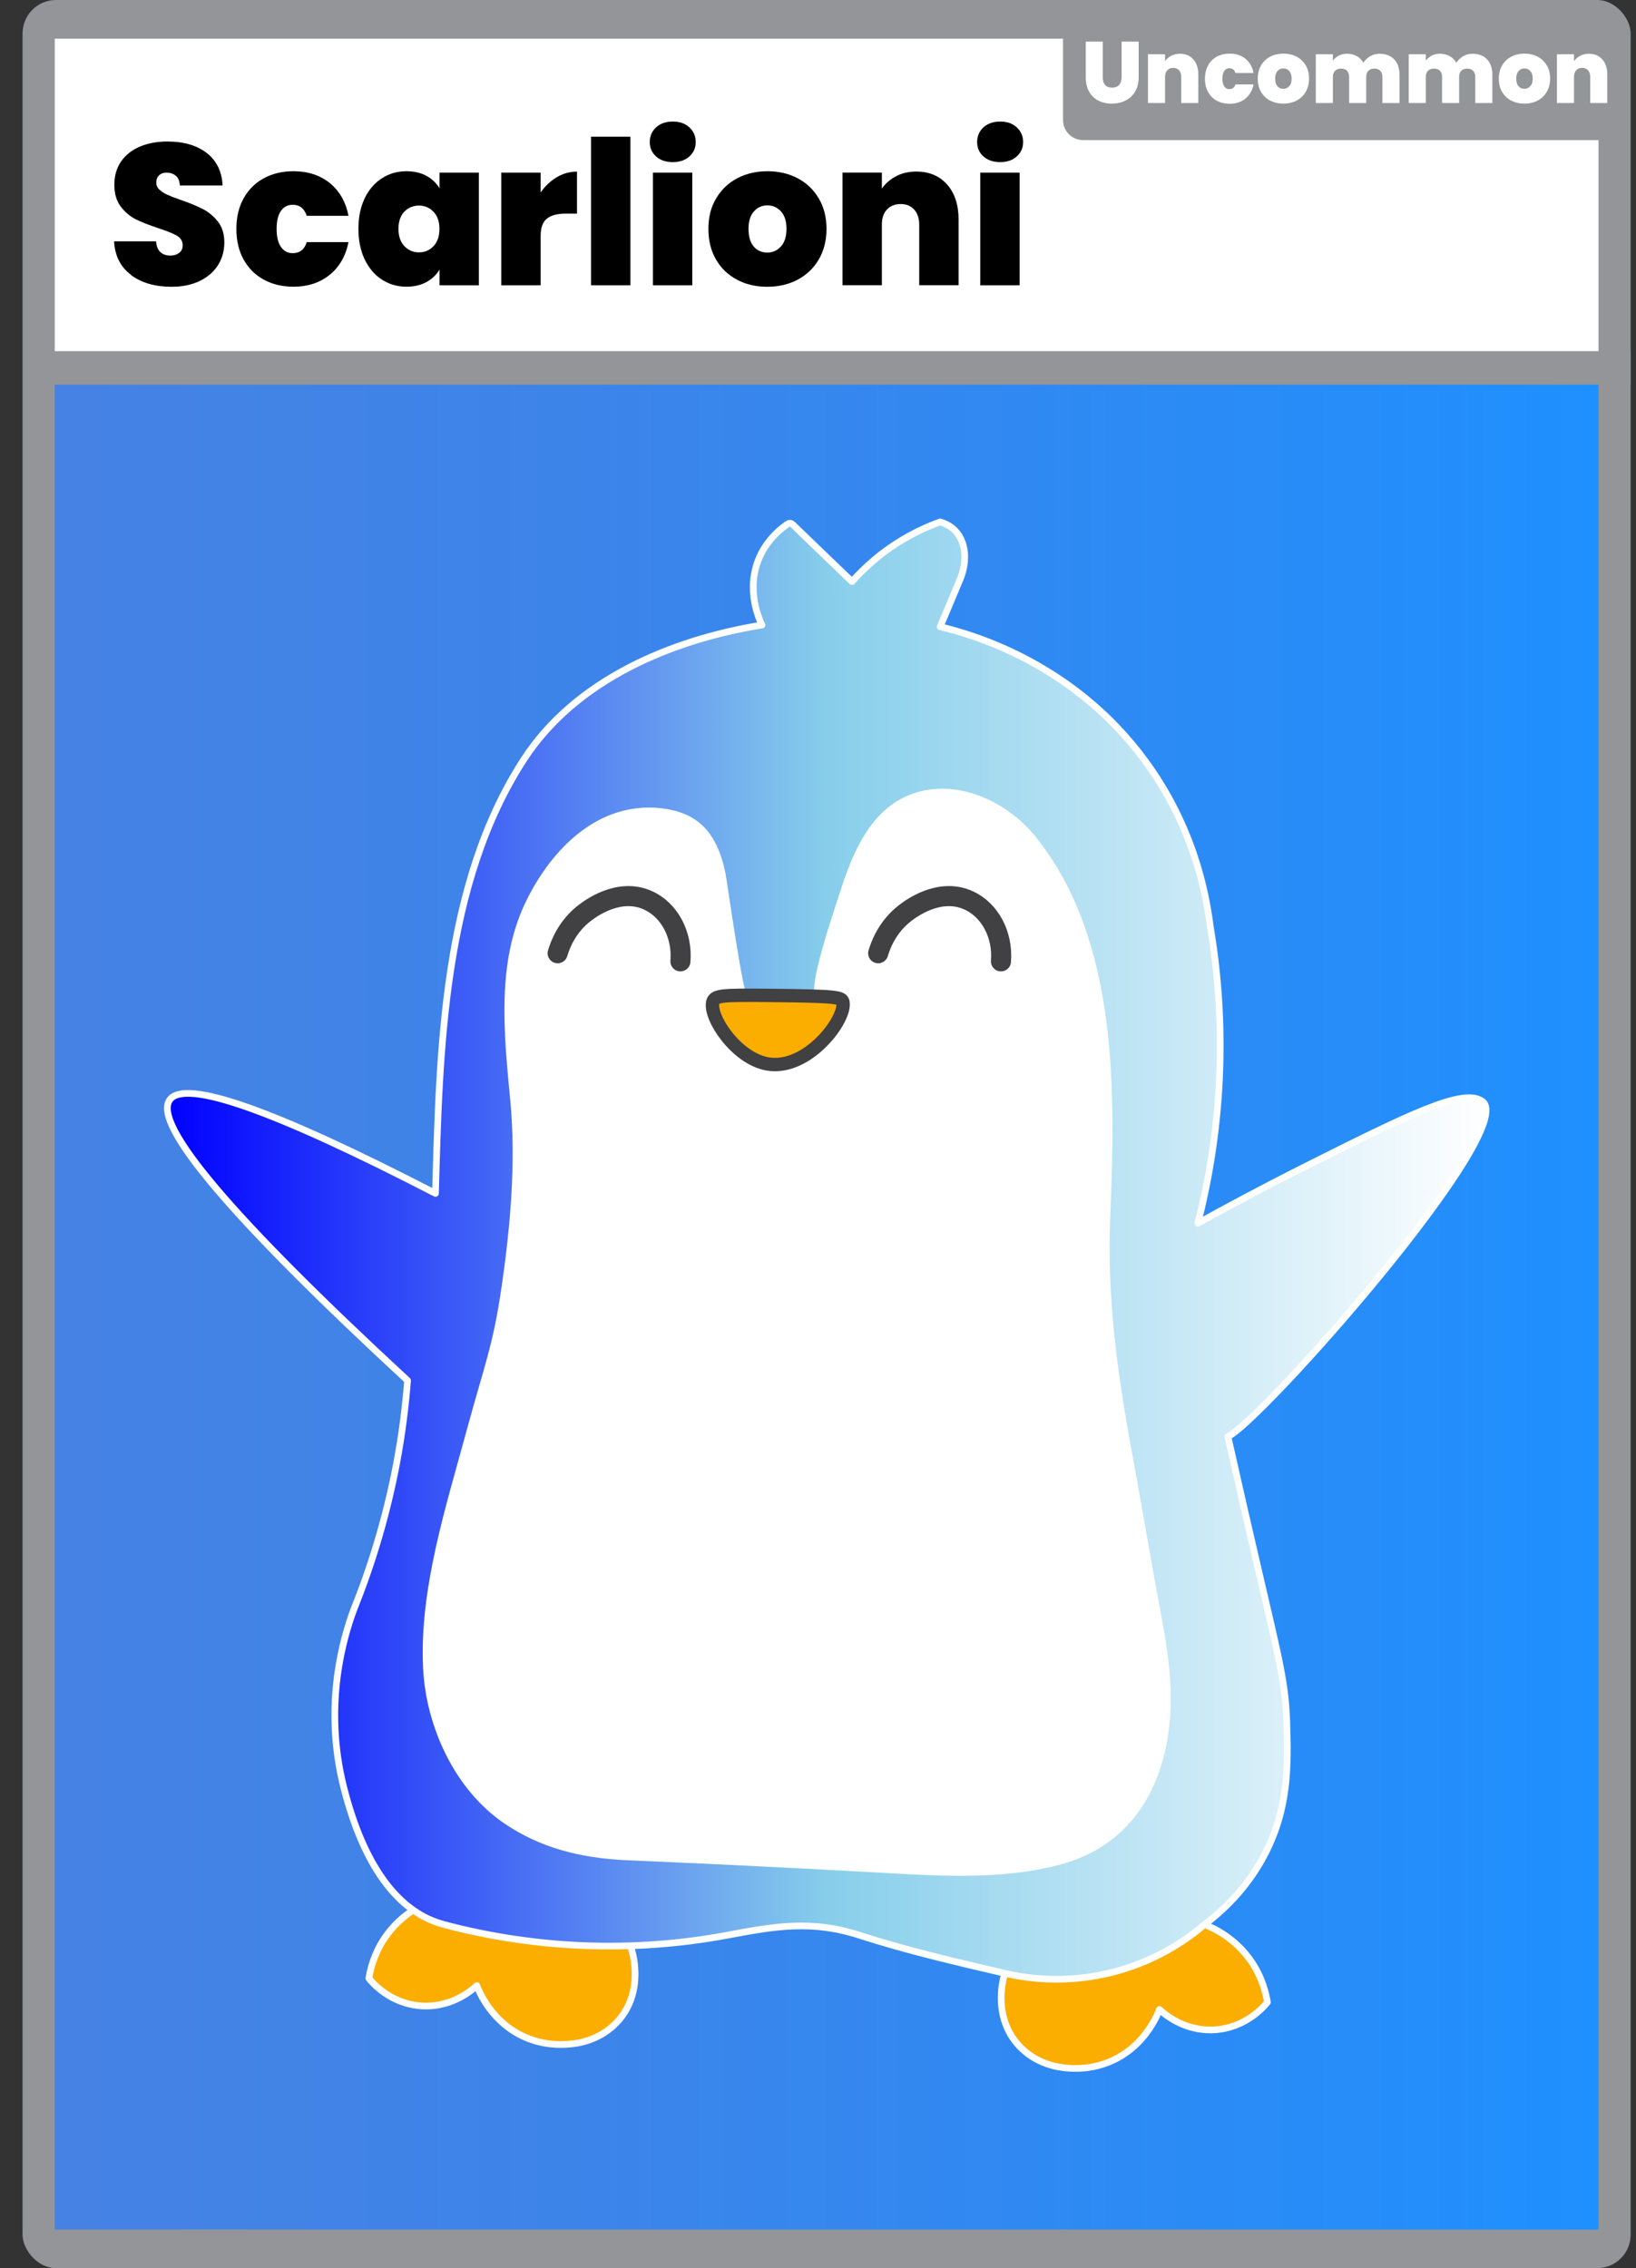 <?xml version="1.0" encoding="UTF-8"?>
<svg id="Outline" xmlns="http://www.w3.org/2000/svg" width="244.38" height="338.83" xmlns:xlink="http://www.w3.org/1999/xlink" viewBox="0 0 244.38 338.83">
  <rect x="0" y="0" width="244.38" height="338.83" fill="#333333" stroke="none"/>
  <defs>
    <style>
      .cls-1 {
        stroke-width: 2px;
      }

      .cls-1, .cls-2 {
        fill: #fbae00;
      }

      .cls-1, .cls-2, .cls-3, .cls-4 {
        stroke-linecap: round;
        stroke-linejoin: round;
      }

      .cls-1, .cls-4 {
        stroke: #414042;
      }

      .cls-5 {
        fill: #fff;
      }

      .cls-2, .cls-3 {
        stroke: #fff;
      }

      .cls-3 {
        fill: url(#linear-gradient-2);
      }

      .cls-6 {
        stroke: #939598;
        stroke-miterlimit: 10;
        stroke-width: 5px;
      }

      .cls-6, .cls-4 {
        fill: none;
      }

      .cls-7 {
        fill: #939598;
      }

      .cls-4 {
        stroke-width: 3px;
      }

      .cls-8 {
        fill: url(#linear-gradient);
      }
    </style>
    <linearGradient id="linear-gradient" x1="8.18" y1="194.01" x2="238.78" y2="194.01" gradientUnits="userSpaceOnUse">
      <stop offset="0" stop-color="#4682e4"/>
      <stop offset=".33" stop-color="#3d84e9"/>
      <stop offset=".85" stop-color="#268df9"/>
      <stop offset="1" stop-color="#1e90ff"/>
    </linearGradient>
    <linearGradient id="linear-gradient-2" x1="24.99" y1="186.82" x2="221.97" y2="186.82" gradientUnits="userSpaceOnUse">
      <stop offset="0" stop-color="blue"/>
      <stop offset=".5" stop-color="#87ceeb"/>
      <stop offset="1" stop-color="#fff"/>
    </linearGradient>
  </defs>
  <rect class="cls-7" x="3.37" width="240.21" height="338.83" rx="5" ry="5"/>
  <rect class="cls-8" x="8.18" y="54.96" width="230.6" height="278.1"/>
  <g>
    <path class="cls-2" d="M94.33,291.22c.11.31,1.93,6.01-1.81,10.46-2.73,3.25-6.55,3.61-7.32,3.67-1.34.14-3.94.22-6.79-1.03-4.91-2.17-6.79-6.67-7.19-7.7-.51.48-3.52,3.27-8.13,3.04-4.81-.25-7.57-3.59-7.99-4.12.22-1.37.77-3.66,2.35-6.01,2.41-3.58,5.71-5.08,7.05-5.6"/>
    <path class="cls-2" d="M150.09,294.79c-.11.31-1.93,6.01,1.81,10.46,2.73,3.25,6.55,3.61,7.32,3.67,1.34.14,3.94.22,6.79-1.03,4.91-2.17,6.79-6.67,7.19-7.7.51.48,3.52,3.27,8.13,3.04,4.81-.25,7.57-3.59,7.99-4.12-.22-1.37-.77-3.66-2.35-6.01-2.41-3.58-5.71-5.08-7.05-5.6"/>
    <path class="cls-3" d="M183.42,214.59c1.86,8.28,3.43,15.13,4.57,19.98,3.17,13.61,4.05,16.95,4.23,22.88.19,6.22.3,12.6-3.23,19.44-2.72,5.29-6.5,8.68-9.06,10.6-2.31,1.98-6.78,5.27-13.3,7.02-7.35,1.98-13.51.98-16.53.28-7.24-1.69-14.64-3.4-21.71-5.69s-12.57-1.36-19.62-.03c-14.04,2.65-28.68,2.1-42.49-1.58-8.68-2.31-12.89-12.37-14.94-20.51-3.12-12.4.06-22.6,1.48-26.46,2.42-6.01,4.78-13.3,6.39-21.74.85-4.47,1.37-8.68,1.67-12.55-26.28-24.29-38.12-38.27-35.53-41.92,2.26-3.19,15.49,1.47,39.7,13.97.61-21.51,1.1-46.23,13.23-64.87,7.7-11.84,22.01-17.86,35.55-20.04-.34-.68-2.51-5.2-.41-10.06.86-1.99,2.33-3.71,4.11-4.95.16-.11.33-.22.52-.2.17.02.31.15.44.27,2.91,2.83,5.85,5.63,8.78,8.45,1.86-2.09,4.65-4.68,8.53-6.82,1.64-.9,3.21-1.59,4.64-2.09,1.15.33,1.84.9,2.21,1.28,1.64,1.67,1.91,4.57.74,7.35-.98,2.35-1.97,4.69-2.95,7.03,4.53,1.07,19.81,5.29,30.63,20.05,7.09,9.66,9.04,19.44,9.68,24.5,1.04,6.11,1.82,13.89,1.41,22.88-.39,8.54-1.74,15.88-3.23,21.68,4.02-2.23,9.36-5.11,15.72-8.31,15.92-8,23.94-11.96,26.77-9.91,5.67,4.11-33.24,48-37.99,50.08Z"/>
    <path class="cls-5" d="M75.43,154.53c.16,3.38.5,6.75.81,10.04.85,9.19-.01,18.78-1.35,27.91-1.27,8.64-2.57,11.57-5.19,21.23-3.07,11.34-7.08,23.64-6.5,35.5.43,8.74,4.73,18.13,12.08,23.15,5.32,3.63,11.27,5.23,18.5,5.54,5.74.25,11.52.51,17.32.79,6.4.31,12.76.64,19.09.99,9.28.51,18.92,1.28,28.02-1.09,11.29-2.94,16.31-12.53,16.65-23.71.2-6.58-1.32-12.8-2.45-19.22-1.07-6.07-2.12-12.19-3.25-18.27-2.16-11.62-3.82-23.43-3.33-35.28.78-18.74,1.34-41.42-11.03-56.99-4.26-5.36-11.85-8.98-18.62-6.5-6.13,2.24-8.85,8.83-10.67,14.57-.55,1.72-5.32,15.5-3.5,15.75-2.26-.32-2.6.24-4.85-.08,0,0-5.27.28-5.41.28-.72,0-3.1-17.29-3.39-18.72-.58-2.84-1.68-5.74-3.94-7.55-1.61-1.3-3.68-1.92-5.74-2.14-9.32-.98-16.22,6.03-20.05,13.8-3.08,6.25-3.51,13.12-3.19,19.98Z"/>
    <path class="cls-4" d="M83.3,142.4c.34-1.15,1.33-3.94,4.05-6.02.72-.55,5.06-3.88,9.45-1.88,3.18,1.44,5.16,5.11,4.84,9.11"/>
    <path class="cls-4" d="M131.18,142.4c.34-1.15,1.33-3.94,4.05-6.02.72-.55,5.06-3.88,9.45-1.88,3.18,1.44,5.16,5.11,4.84,9.11"/>
    <path class="cls-1" d="M125.92,149.72c-.16-.77-.87-.92-11.02-1.02-7.05-.07-8.18-.02-8.43,1.02-.53,2.28,3.48,8.33,8.1,9.2,6,1.13,11.86-6.66,11.34-9.2Z"/>
  </g>
  <rect class="cls-5" x="8.18" y="5.78" width="230.6" height="49.18"/>
  <path class="cls-7" d="M158.79,5.17h81.22v15.76h-78.22c-1.66,0-3-1.34-3-3V5.17h0Z"/>
  <line class="cls-6" x1="5.96" y1="54.96" x2="243.59" y2="54.96"/>
  <g>
    <path d="M19.59,41.07c-1.58-1.17-2.43-2.84-2.55-5.02h6.27c.06.74.28,1.28.66,1.62.38.34.87.51,1.47.51.54,0,.98-.14,1.33-.41.35-.27.52-.65.52-1.12,0-.62-.29-1.1-.87-1.44-.58-.34-1.52-.72-2.82-1.14-1.38-.46-2.5-.9-3.35-1.33s-1.59-1.06-2.22-1.89c-.63-.83-.95-1.92-.95-3.25s.34-2.52,1.02-3.5c.68-.97,1.62-1.71,2.82-2.21,1.2-.5,2.56-.75,4.08-.75,2.46,0,4.43.58,5.9,1.73,1.47,1.15,2.25,2.77,2.35,4.84h-6.39c-.02-.64-.22-1.12-.58-1.44-.37-.32-.85-.48-1.43-.48-.44,0-.8.13-1.08.39-.28.26-.42.63-.42,1.11,0,.4.15.75.47,1.04.31.29.69.54,1.15.75.46.21,1.14.48,2.04.79,1.34.46,2.44.92,3.31,1.37.87.45,1.62,1.08,2.25,1.89s.94,1.84.94,3.08-.31,2.39-.94,3.39-1.54,1.79-2.73,2.37c-1.19.58-2.6.87-4.21.87-2.46,0-4.48-.58-6.06-1.75Z"/>
    <path d="M36.39,29.63c.72-1.3,1.73-2.3,3.02-3,1.29-.7,2.76-1.05,4.43-1.05,2.14,0,3.94.58,5.4,1.75,1.46,1.17,2.4,2.81,2.82,4.91h-6.24c-.36-1.1-1.06-1.65-2.1-1.65-.74,0-1.33.31-1.75.91-.43.61-.65,1.51-.65,2.69s.21,2.08.65,2.7c.43.62,1.01.93,1.75.93,1.06,0,1.76-.55,2.1-1.65h6.24c-.42,2.08-1.36,3.71-2.82,4.89-1.46,1.18-3.26,1.77-5.4,1.77-1.66,0-3.14-.35-4.43-1.05s-2.29-1.7-3.02-3c-.72-1.3-1.08-2.83-1.08-4.59s.36-3.26,1.08-4.56Z"/>
    <path d="M54.47,29.63c.63-1.3,1.49-2.3,2.58-3,1.09-.7,2.3-1.05,3.65-1.05,1.16,0,2.16.23,3,.69.84.46,1.49,1.08,1.95,1.86v-2.34h5.88v16.83h-5.88v-2.34c-.46.78-1.12,1.4-1.96,1.86-.85.46-1.85.69-2.98.69-1.34,0-2.56-.35-3.65-1.05-1.09-.7-1.95-1.71-2.58-3.02-.63-1.31-.94-2.83-.94-4.58s.31-3.26.94-4.56ZM64.76,31.64c-.59-.62-1.32-.93-2.18-.93s-1.61.31-2.19.92c-.58.61-.87,1.47-.87,2.56s.29,1.94.87,2.56c.58.63,1.31.95,2.19.95s1.58-.31,2.18-.93c.59-.62.88-1.48.88-2.58s-.29-1.93-.88-2.55Z"/>
    <path d="M83.16,26.48c.94-.56,1.95-.84,3.03-.84v6.27h-1.65c-1.28,0-2.23.25-2.85.75-.62.5-.93,1.37-.93,2.61v7.35h-5.88v-16.83h5.88v2.97c.66-.96,1.46-1.72,2.4-2.28Z"/>
    <path d="M94.17,20.42v22.2h-5.88v-22.2h5.88Z"/>
    <path d="M98,23.37c-.63-.57-.94-1.28-.94-2.15s.31-1.61.94-2.19c.63-.58,1.46-.87,2.5-.87s1.85.29,2.48.87c.63.58.94,1.31.94,2.19s-.31,1.58-.94,2.15c-.63.57-1.46.85-2.48.85s-1.88-.28-2.5-.85ZM103.41,25.79v16.83h-5.88v-16.83h5.88Z"/>
    <path d="M110.09,41.78c-1.33-.7-2.38-1.7-3.13-3-.76-1.3-1.14-2.83-1.14-4.59s.38-3.26,1.16-4.56c.77-1.3,1.82-2.3,3.15-3,1.33-.7,2.83-1.05,4.51-1.05s3.18.35,4.51,1.05c1.33.7,2.38,1.7,3.15,3,.77,1.3,1.16,2.82,1.16,4.56s-.39,3.27-1.16,4.58c-.77,1.31-1.83,2.31-3.17,3.02s-2.85,1.05-4.53,1.05-3.18-.35-4.51-1.05ZM116.66,36.81c.55-.61.82-1.48.82-2.62s-.27-2.01-.82-2.61c-.55-.6-1.23-.9-2.03-.9s-1.47.3-2.01.9-.81,1.47-.81,2.61.26,2.04.78,2.64c.52.6,1.19.9,2.01.9s1.5-.3,2.06-.92Z"/>
    <path d="M141.48,27.57c1.14,1.29,1.71,3.04,1.71,5.23v9.81h-5.88v-9.03c0-.96-.25-1.71-.75-2.27-.5-.55-1.17-.83-2.01-.83s-1.57.28-2.07.83c-.5.55-.75,1.3-.75,2.27v9.03h-5.88v-16.83h5.88v2.4c.52-.76,1.22-1.37,2.1-1.84.88-.47,1.89-.71,3.03-.71,1.94,0,3.48.65,4.62,1.94Z"/>
    <path d="M146.9,23.37c-.63-.57-.94-1.28-.94-2.15s.31-1.61.94-2.19c.63-.58,1.46-.87,2.51-.87s1.84.29,2.47.87c.63.58.95,1.31.95,2.19s-.32,1.58-.95,2.15c-.63.57-1.46.85-2.47.85s-1.88-.28-2.51-.85ZM152.31,25.79v16.83h-5.88v-16.83h5.88Z"/>
  </g>
  <g>
    <path class="cls-5" d="M164.73,6.23v5.32c0,.49.12.88.34,1.14.23.27.58.4,1.05.4s.82-.14,1.06-.41.36-.65.36-1.14v-5.32h2.55v5.32c0,.84-.18,1.56-.53,2.15s-.84,1.04-1.45,1.34c-.61.3-1.29.45-2.04.45s-1.41-.15-2-.45c-.58-.3-1.04-.74-1.38-1.33-.33-.59-.5-1.31-.5-2.16v-5.32h2.54Z"/>
    <path class="cls-5" d="M178.26,8.87c.49.56.74,1.32.74,2.27v4.25h-2.55v-3.91c0-.42-.11-.74-.32-.98-.22-.24-.51-.36-.87-.36-.38,0-.68.12-.9.36s-.33.57-.33.98v3.91h-2.55v-7.29h2.55v1.04c.23-.33.53-.6.91-.8.38-.2.82-.31,1.31-.31.84,0,1.51.28,2,.84Z"/>
    <path class="cls-5" d="M180.46,9.76c.31-.56.75-1,1.31-1.3.56-.3,1.2-.45,1.92-.45.93,0,1.71.25,2.34.76s1.04,1.22,1.22,2.13h-2.7c-.16-.48-.46-.71-.91-.71-.32,0-.57.13-.76.4s-.28.65-.28,1.16.09.9.28,1.17.44.4.76.4c.46,0,.76-.24.91-.71h2.7c-.18.9-.59,1.61-1.22,2.12-.63.51-1.41.77-2.34.77-.72,0-1.36-.15-1.92-.45-.56-.3-.99-.74-1.31-1.3-.31-.56-.47-1.23-.47-1.99s.16-1.41.47-1.98Z"/>
    <path class="cls-5" d="M189.73,15.03c-.58-.3-1.03-.74-1.36-1.3-.33-.56-.49-1.23-.49-1.99s.17-1.41.5-1.98c.33-.56.79-1,1.37-1.3.58-.3,1.23-.45,1.96-.45s1.38.15,1.96.45c.58.3,1.03.74,1.37,1.3s.5,1.22.5,1.98-.17,1.42-.5,1.98c-.33.57-.79,1-1.37,1.31-.58.3-1.24.45-1.96.45s-1.38-.15-1.96-.45ZM192.58,12.88c.24-.26.36-.64.36-1.14s-.12-.87-.36-1.13c-.24-.26-.53-.39-.88-.39s-.64.13-.87.39c-.23.26-.35.64-.35,1.13s.11.88.34,1.14c.22.26.52.39.87.39s.65-.13.89-.4Z"/>
    <path class="cls-5" d="M208.26,8.87c.52.55.79,1.31.79,2.27v4.25h-2.55v-3.91c0-.39-.11-.69-.33-.91-.22-.22-.51-.32-.88-.32s-.67.11-.88.32c-.22.22-.33.52-.33.91v3.91h-2.55v-3.91c0-.39-.11-.69-.32-.91-.21-.22-.5-.32-.88-.32s-.68.11-.9.32c-.22.22-.33.52-.33.91v3.91h-2.55v-7.29h2.55v.96c.23-.31.52-.56.88-.75.36-.19.77-.28,1.24-.28.54,0,1.02.12,1.44.35.42.23.75.56.99.99.26-.4.6-.72,1.03-.97.42-.25.89-.37,1.4-.37.92,0,1.64.28,2.17.83Z"/>
    <path class="cls-5" d="M222.13,8.87c.52.55.79,1.31.79,2.27v4.25h-2.55v-3.91c0-.39-.11-.69-.33-.91-.22-.22-.51-.32-.88-.32s-.67.11-.88.32c-.22.22-.32.52-.32.91v3.91h-2.55v-3.91c0-.39-.11-.69-.32-.91-.21-.22-.5-.32-.88-.32s-.68.11-.9.32c-.22.22-.33.52-.33.91v3.91h-2.55v-7.29h2.55v.96c.23-.31.52-.56.88-.75.36-.19.77-.28,1.24-.28.54,0,1.02.12,1.44.35.42.23.75.56,1,.99.26-.4.6-.72,1.03-.97.42-.25.89-.37,1.4-.37.92,0,1.64.28,2.16.83Z"/>
    <path class="cls-5" d="M225.74,15.03c-.58-.3-1.03-.74-1.36-1.3-.33-.56-.49-1.23-.49-1.99s.17-1.41.5-1.98c.33-.56.79-1,1.37-1.3.58-.3,1.23-.45,1.96-.45s1.38.15,1.96.45c.58.3,1.03.74,1.37,1.3s.5,1.22.5,1.98-.17,1.42-.5,1.98c-.33.57-.79,1-1.37,1.31-.58.3-1.24.45-1.96.45s-1.38-.15-1.96-.45ZM228.59,12.88c.24-.26.36-.64.36-1.14s-.12-.87-.36-1.13c-.24-.26-.53-.39-.88-.39s-.64.13-.87.39c-.23.26-.35.64-.35,1.13s.11.88.34,1.14c.22.26.52.39.87.39s.65-.13.89-.4Z"/>
    <path class="cls-5" d="M239.35,8.87c.49.56.74,1.32.74,2.27v4.25h-2.55v-3.91c0-.42-.11-.74-.32-.98-.22-.24-.51-.36-.87-.36-.38,0-.68.12-.9.36s-.33.57-.33.98v3.91h-2.55v-7.29h2.55v1.04c.23-.33.53-.6.91-.8.38-.2.82-.31,1.31-.31.84,0,1.51.28,2,.84Z"/>
  </g>
</svg>